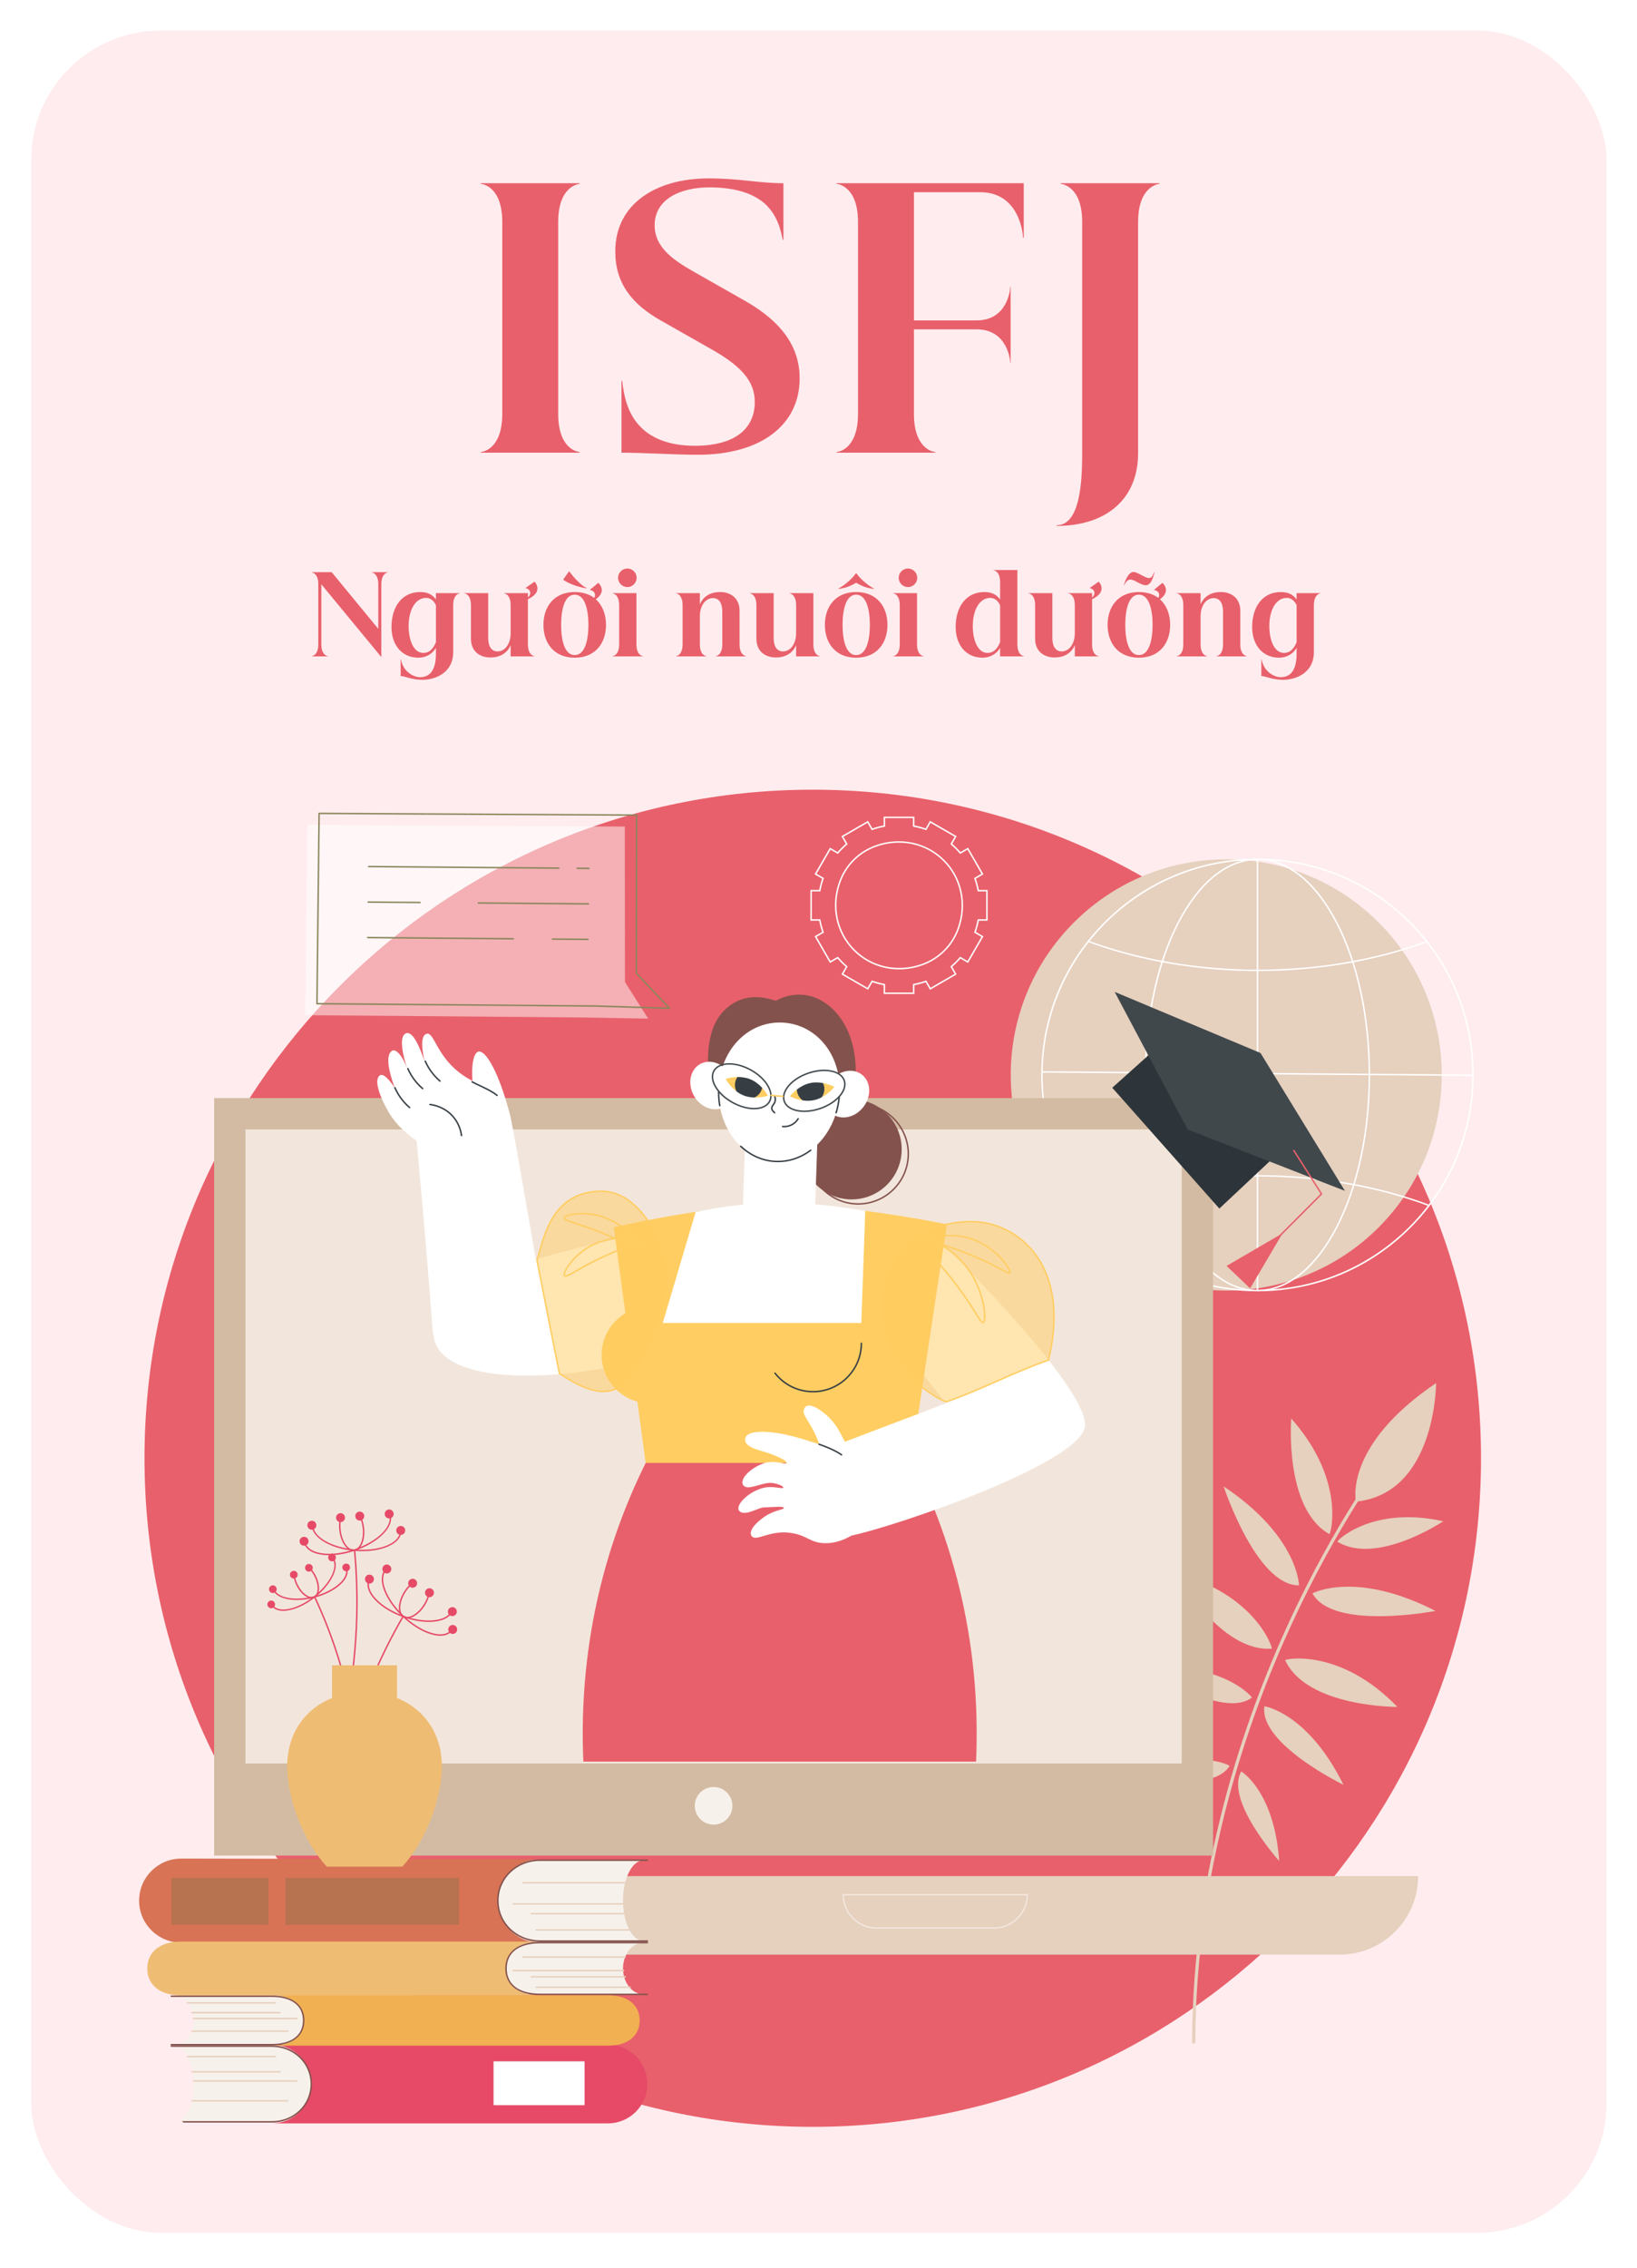 <svg width="239" height="331" viewBox="0 0 239 331" fill="none" xmlns="http://www.w3.org/2000/svg">
<g filter="url(#filter0_d_569_7918)">
<rect x="4.555" y="2.314" width="230" height="321.37" rx="18.904" fill="#FFECEE"/>
<path d="M70.205 63.918V63.817C70.508 63.817 73.331 63.363 73.331 58.272V30.243C73.331 25.152 70.508 24.698 70.205 24.698V24.597H84.623V24.698C84.32 24.698 81.497 25.152 81.497 30.243V58.272C81.497 63.363 84.32 63.817 84.623 63.817V63.918H70.205ZM89.829 34.528C89.829 27.622 95.777 23.892 103.44 23.892C108.027 23.892 110.8 24.597 114.379 24.597V32.865H114.278C113.976 31.252 113.421 29.185 111.657 27.572C110.094 26.211 107.624 25.202 103.541 25.202C99.407 25.202 95.576 26.866 95.576 30.747C95.576 34.226 98.802 36.091 101.625 37.704L108.733 41.737C114.429 44.963 116.748 48.744 116.748 53.08C116.748 59.835 111.153 64.22 101.877 64.22C98.651 64.22 93.963 63.918 90.736 63.918V53.432H90.837C91.089 55.651 91.593 58.07 93.358 59.986C94.92 61.7 97.542 62.91 101.423 62.91C108.078 62.91 110.195 59.784 110.195 56.558C110.195 53.937 108.884 51.668 103.994 48.895L96.534 44.661C92.249 42.241 89.829 39.217 89.829 34.528ZM149.465 24.597V32.562H149.364C149.364 31.957 148.81 25.908 143.113 25.908H133.434V44.611H142.609C147.045 44.611 147.499 40.174 147.499 39.721H147.549V50.811H147.499C147.499 50.357 147.045 45.921 142.609 45.921H133.434V58.272C133.434 63.363 136.257 63.817 136.56 63.817V63.918H122.142V63.817C122.445 63.817 125.268 63.363 125.268 58.272V30.243C125.268 25.152 122.445 24.698 122.142 24.698V24.597H149.465ZM154.265 74.504C157.593 74.504 157.996 68.606 157.996 64.069V30.243C157.996 25.152 155.173 24.698 154.87 24.698V24.597H169.288V24.698C168.985 24.698 166.162 25.152 166.162 30.243V63.968C166.162 70.774 161.424 74.605 154.265 74.605V74.504Z" fill="#E8606B"/>
<path d="M45.496 93.644V93.613C45.59 93.613 46.472 93.471 46.472 91.88V83.121C46.472 81.53 45.59 81.388 45.496 81.388V81.357H48.426L55.231 89.627V83.121C55.231 81.53 54.349 81.388 54.255 81.388V81.357H56.649V81.388C56.555 81.388 55.672 81.53 55.672 83.121V93.739L46.914 83.121V91.88C46.914 93.471 47.796 93.613 47.89 93.613V93.644H45.496ZM61.299 96.685C62.134 96.685 62.669 96.354 63.016 95.882C63.551 95.141 63.646 94.054 63.646 93.266V92.384C63.158 93.282 62.165 93.834 61.094 93.834C58.668 93.834 57.156 91.975 57.156 89.36C57.156 86.43 58.668 84.255 61.346 84.255C62.606 84.255 63.236 84.775 63.646 85.343V84.413H67.143V84.445C67.049 84.445 66.166 84.586 66.166 86.177V93.014C66.166 94.353 65.662 95.283 64.954 95.913C63.992 96.779 62.638 97.063 61.677 97.063C60.101 97.063 59.078 96.512 58.495 96.512V94.086H58.542C58.684 94.905 59.062 95.488 59.503 95.897C60.133 96.48 60.889 96.685 61.299 96.685ZM59.66 89.202C59.66 91.376 60.432 93.14 61.803 93.14C62.606 93.14 63.189 92.668 63.646 91.581V86.177C63.236 85.311 62.654 85.106 62.197 85.106C60.747 85.106 59.66 86.713 59.66 89.202ZM71.592 93.802C70.805 93.802 70.096 93.566 69.576 93.109C69.072 92.652 68.757 91.975 68.757 91.077V86.177C68.757 84.586 67.875 84.445 67.78 84.445V84.413H71.277V90.872C71.277 91.266 71.309 91.786 71.514 92.211C71.719 92.621 72.081 92.92 72.632 92.92C73.751 92.92 74.554 91.801 74.554 90.257V86.177C74.554 84.586 73.672 84.445 73.577 84.445V84.413H77.075V85.043C77.327 84.838 77.406 84.618 77.421 84.413C77.421 84.24 77.358 83.83 76.728 83.673V83.657L78.036 82.743C78.225 82.885 78.493 83.373 78.461 83.799C78.414 84.555 77.61 85.059 77.075 85.295V91.88C77.075 93.471 77.957 93.613 78.051 93.613V93.644H74.554V92.006C74.176 92.888 73.325 93.802 71.592 93.802ZM83.908 93.834C80.852 93.834 79.34 91.66 79.34 89.044C79.34 86.43 80.852 84.255 83.908 84.255C85.074 84.255 86.019 84.571 86.744 85.106C86.854 84.949 86.885 84.775 86.87 84.634C86.854 84.46 86.759 84.066 86.114 83.956V83.94L87.342 82.916C87.547 83.043 87.846 83.515 87.862 83.94C87.878 84.523 87.421 84.996 86.98 85.311C87.972 86.193 88.477 87.548 88.477 89.044C88.477 91.66 86.964 93.834 83.908 93.834ZM81.923 89.044C81.923 91.376 82.459 93.456 83.908 93.456C85.357 93.456 85.909 91.376 85.909 89.044C85.909 86.713 85.357 84.634 83.908 84.634C82.459 84.634 81.923 86.713 81.923 89.044ZM82.238 82.46V82.412L83.073 81.247H83.12C83.766 82.144 84.916 83.373 85.672 83.673L85.625 83.72C84.696 83.594 83.042 83.074 82.238 82.46ZM90.396 86.177C90.396 84.586 89.514 84.445 89.419 84.445V84.413H92.916V91.88C92.916 93.471 93.799 93.613 93.893 93.613V93.644H89.419V93.613C89.514 93.613 90.396 93.471 90.396 91.88V86.177ZM90.238 82.176C90.238 81.436 90.853 80.821 91.593 80.821C92.334 80.821 92.948 81.436 92.948 82.176C92.948 82.916 92.334 83.531 91.593 83.531C90.853 83.531 90.238 82.916 90.238 82.176ZM99.657 86.177C99.657 84.586 98.775 84.445 98.68 84.445V84.413H102.178V86.051C102.556 85.169 103.407 84.255 105.139 84.255C105.927 84.255 106.636 84.492 107.156 84.949C107.66 85.406 107.975 86.083 107.975 86.981V91.88C107.975 93.471 108.857 93.613 108.952 93.613V93.644H104.478V93.613C104.572 93.613 105.454 93.471 105.454 91.88V87.186C105.454 86.792 105.423 86.272 105.218 85.847C105.013 85.437 104.651 85.138 104.1 85.138C102.981 85.138 102.178 86.256 102.178 87.8V91.88C102.178 93.471 103.06 93.613 103.154 93.613V93.644H98.68V93.613C98.775 93.613 99.657 93.471 99.657 91.88V86.177ZM113.268 93.802C112.481 93.802 111.772 93.566 111.252 93.109C110.748 92.652 110.433 91.975 110.433 91.077V86.177C110.433 84.586 109.55 84.445 109.456 84.445V84.413H112.953V90.872C112.953 91.266 112.985 91.786 113.19 92.211C113.394 92.621 113.757 92.92 114.308 92.92C115.426 92.92 116.23 91.801 116.23 90.257V86.177C116.23 84.586 115.348 84.445 115.253 84.445V84.413H118.75V91.88C118.75 93.471 119.633 93.613 119.727 93.613V93.644H116.23V92.006C115.852 92.888 115.001 93.802 113.268 93.802ZM124.999 93.834C121.943 93.834 120.431 91.66 120.431 89.044C120.431 86.43 121.943 84.255 124.999 84.255C128.055 84.255 129.568 86.43 129.568 89.044C129.568 91.66 128.055 93.834 124.999 93.834ZM122.353 83.767L122.384 83.783C123.298 83.767 124.432 83.263 124.984 82.901H125.015C125.566 83.263 126.701 83.767 127.614 83.783L127.646 83.767C126.811 83.389 125.456 82.207 125.015 81.483H124.984C124.542 82.207 123.188 83.389 122.353 83.767ZM123.014 89.044C123.014 91.376 123.55 93.456 124.999 93.456C126.449 93.456 127 91.376 127 89.044C127 86.713 126.449 84.634 124.999 84.634C123.55 84.634 123.014 86.713 123.014 89.044ZM131.364 86.177C131.364 84.586 130.482 84.445 130.387 84.445V84.413H133.885V91.88C133.885 93.471 134.767 93.613 134.861 93.613V93.644H130.387V93.613C130.482 93.613 131.364 93.471 131.364 91.88V86.177ZM131.207 82.176C131.207 81.436 131.821 80.821 132.561 80.821C133.302 80.821 133.916 81.436 133.916 82.176C133.916 82.916 133.302 83.531 132.561 83.531C131.821 83.531 131.207 82.916 131.207 82.176ZM146.013 82.806C146.013 81.215 145.131 81.073 145.036 81.073V81.042H148.534V91.88C148.534 93.471 149.416 93.613 149.51 93.613V93.644H146.013V92.384C145.525 93.282 144.532 93.834 143.461 93.834C141.035 93.834 139.523 91.975 139.523 89.36C139.523 86.43 141.035 84.255 143.713 84.255C144.973 84.255 145.603 84.775 146.013 85.343V82.806ZM142.027 89.202C142.027 91.376 142.799 93.14 144.17 93.14C144.973 93.14 145.556 92.668 146.013 91.581V86.177C145.603 85.311 145.021 85.106 144.564 85.106C143.114 85.106 142.027 86.713 142.027 89.202ZM153.96 93.802C153.172 93.802 152.463 93.566 151.943 93.109C151.439 92.652 151.124 91.975 151.124 91.077V86.177C151.124 84.586 150.242 84.445 150.147 84.445V84.413H153.644V90.872C153.644 91.266 153.676 91.786 153.881 92.211C154.086 92.621 154.448 92.92 154.999 92.92C156.118 92.92 156.921 91.801 156.921 90.257V86.177C156.921 84.586 156.039 84.445 155.944 84.445V84.413H159.442V85.043C159.694 84.838 159.773 84.618 159.788 84.413C159.788 84.24 159.725 83.83 159.095 83.673V83.657L160.403 82.743C160.592 82.885 160.86 83.373 160.828 83.799C160.781 84.555 159.977 85.059 159.442 85.295V91.88C159.442 93.471 160.324 93.613 160.418 93.613V93.644H156.921V92.006C156.543 92.888 155.692 93.802 153.96 93.802ZM166.275 93.834C163.219 93.834 161.707 91.66 161.707 89.044C161.707 86.43 163.219 84.255 166.275 84.255C167.441 84.255 168.386 84.571 169.111 85.106C169.221 84.949 169.253 84.775 169.237 84.634C169.221 84.46 169.126 84.066 168.481 83.956V83.94L169.709 82.916C169.914 83.043 170.213 83.515 170.229 83.94C170.245 84.523 169.788 84.996 169.347 85.311C170.34 86.193 170.844 87.548 170.844 89.044C170.844 91.66 169.331 93.834 166.275 93.834ZM164.07 83.279C164.463 81.971 164.968 81.325 165.487 81.325C166.086 81.325 167.173 82.207 167.709 82.207C168.008 82.207 168.229 82.129 168.481 81.373H168.544C168.244 82.727 167.803 83.263 167.283 83.263C166.527 83.263 165.676 82.428 165.015 82.428C164.716 82.428 164.416 82.664 164.117 83.279H164.07ZM164.29 89.044C164.29 91.376 164.826 93.456 166.275 93.456C167.724 93.456 168.276 91.376 168.276 89.044C168.276 86.713 167.724 84.634 166.275 84.634C164.826 84.634 164.29 86.713 164.29 89.044ZM172.763 86.177C172.763 84.586 171.881 84.445 171.786 84.445V84.413H175.284V86.051C175.662 85.169 176.512 84.255 178.245 84.255C179.033 84.255 179.742 84.492 180.262 84.949C180.766 85.406 181.081 86.083 181.081 86.981V91.88C181.081 93.471 181.963 93.613 182.057 93.613V93.644H177.584V93.613C177.678 93.613 178.56 93.471 178.56 91.88V87.186C178.56 86.792 178.529 86.272 178.324 85.847C178.119 85.437 177.757 85.138 177.205 85.138C176.087 85.138 175.284 86.256 175.284 87.8V91.88C175.284 93.471 176.166 93.613 176.26 93.613V93.644H171.786V93.613C171.881 93.613 172.763 93.471 172.763 91.88V86.177ZM186.957 96.685C187.792 96.685 188.327 96.354 188.674 95.882C189.21 95.141 189.304 94.054 189.304 93.266V92.384C188.816 93.282 187.823 93.834 186.752 93.834C184.326 93.834 182.814 91.975 182.814 89.36C182.814 86.43 184.326 84.255 187.004 84.255C188.264 84.255 188.895 84.775 189.304 85.343V84.413H192.801V84.445C192.707 84.445 191.825 84.586 191.825 86.177V93.014C191.825 94.353 191.321 95.283 190.612 95.913C189.651 96.779 188.296 97.063 187.335 97.063C185.76 97.063 184.736 96.512 184.153 96.512V94.086H184.2C184.342 94.905 184.72 95.488 185.161 95.897C185.791 96.48 186.547 96.685 186.957 96.685ZM185.319 89.202C185.319 91.376 186.09 93.14 187.461 93.14C188.264 93.14 188.847 92.668 189.304 91.581V86.177C188.895 85.311 188.312 85.106 187.855 85.106C186.406 85.106 185.319 86.713 185.319 89.202Z" fill="#E8606B"/>
<g clip-path="url(#clip0_569_7918)">
<g clip-path="url(#clip1_569_7918)">
<path d="M118.661 308.226C172.544 308.226 216.225 264.545 216.225 210.662C216.225 156.779 172.544 113.098 118.661 113.098C64.778 113.098 21.097 156.779 21.097 210.662C21.097 264.545 64.778 308.226 118.661 308.226Z" fill="#E8606B"/>
<path d="M174.304 296.101C174.422 296.089 174.514 295.989 174.514 295.868C174.574 270.624 182.145 248.872 188.485 235.07C195.358 220.11 202.306 211.005 202.375 210.915C202.454 210.812 202.435 210.665 202.332 210.586C202.229 210.507 202.082 210.526 202.003 210.629C201.933 210.719 194.958 219.857 188.064 234.861C181.701 248.709 174.104 270.533 174.044 295.867C174.044 295.997 174.149 296.103 174.278 296.103C174.287 296.103 174.296 296.102 174.304 296.101Z" fill="#E6D0BE"/>
<path d="M197.966 216.991C197.966 216.991 196.101 208.849 209.67 199.688C209.67 199.688 209.676 215.801 197.966 216.991Z" fill="#E6D0BE"/>
<path d="M194.085 221.73C194.263 221.83 196.538 213.872 188.52 204.865C188.52 204.865 187.454 218.002 194.085 221.73Z" fill="#E6D0BE"/>
<path d="M189.65 229.205C189.65 229.205 189.576 222.057 178.649 214.766C178.649 214.766 183.434 229.291 189.65 229.205Z" fill="#E6D0BE"/>
<path d="M185.67 238.446C185.873 238.431 183.377 230.539 171.72 227.455C171.72 227.455 178.083 238.997 185.67 238.446Z" fill="#E6D0BE"/>
<path d="M182.792 245.572C182.792 245.572 178.9 240.492 167.147 241.081C167.147 241.081 178.379 248.94 182.792 245.572Z" fill="#E6D0BE"/>
<path d="M179.524 255.533C179.524 255.533 174.705 252.716 165.411 257.071C165.411 257.071 177.073 259.708 179.524 255.533Z" fill="#E6D0BE"/>
<path d="M195.252 222.837C195.098 222.743 200.276 217.541 210.715 219.854C210.715 219.854 201.006 226.359 195.252 222.837Z" fill="#E6D0BE"/>
<path d="M191.617 230.375C191.617 230.375 197.894 226.955 209.588 232.94C209.588 232.94 194.574 235.844 191.617 230.375Z" fill="#E6D0BE"/>
<path d="M187.626 240.129C187.539 239.944 195.647 238.275 204.023 246.95C204.023 246.95 190.843 247.022 187.626 240.129Z" fill="#E6D0BE"/>
<path d="M184.598 246.848C184.598 246.848 190.931 247.769 196.147 258.316C196.147 258.316 183.809 252.342 184.598 246.848Z" fill="#E6D0BE"/>
<path d="M181.224 256.365C181.224 256.365 186.033 259.2 186.762 269.437C186.762 269.437 178.773 260.541 181.224 256.365Z" fill="#E6D0BE"/>
<path d="M201.279 176.973C213.567 164.686 213.567 144.764 201.279 132.476C188.992 120.189 169.07 120.189 156.783 132.476C144.495 144.764 144.495 164.686 156.783 176.973C169.07 189.26 188.992 189.26 201.279 176.973Z" fill="#E6D0BE"/>
<path d="M183.596 186.294C183.533 186.294 183.472 186.294 183.409 186.294C174.976 186.245 167.067 182.916 161.138 176.919C155.21 170.921 151.972 162.974 152.02 154.542C152.069 146.109 155.398 138.2 161.395 132.271C167.348 126.387 175.223 123.152 183.585 123.152C183.648 123.152 183.709 123.153 183.772 123.153C192.205 123.201 200.114 126.531 206.043 132.528C211.971 138.525 215.209 146.472 215.161 154.905C215.112 163.338 211.783 171.247 205.786 177.175C199.833 183.06 191.958 186.294 183.596 186.294ZM183.588 123.366C166.379 123.366 152.333 137.313 152.233 154.543C152.185 162.919 155.401 170.812 161.29 176.769C167.179 182.725 175.034 186.032 183.41 186.081C183.47 186.081 183.533 186.081 183.594 186.081C200.802 186.083 214.849 172.134 214.948 154.904C214.996 146.528 211.78 138.635 205.891 132.678C200.003 126.721 192.147 123.414 183.771 123.366C183.711 123.366 183.648 123.366 183.588 123.366Z" fill="white"/>
<path d="M183.645 139.569C174.909 139.569 166.322 138.098 158.812 135.315L158.887 135.115C166.372 137.889 174.934 139.356 183.645 139.356C192.289 139.356 200.793 137.91 208.238 135.176L208.311 135.376C200.844 138.119 192.314 139.569 183.645 139.569Z" fill="white"/>
<path d="M158.6 173.899L158.524 173.699C166.106 170.846 174.792 169.338 183.645 169.338C192.451 169.338 201.096 170.831 208.648 173.655L208.574 173.855C201.045 171.039 192.425 169.551 183.645 169.551C174.818 169.551 166.157 171.055 158.6 173.899Z" fill="white"/>
<path d="M183.59 186.296C179.185 186.296 175.049 183.003 171.944 177.023C168.851 171.065 167.147 163.146 167.147 154.725C167.147 146.304 168.851 138.385 171.944 132.427C175.049 126.448 179.185 123.154 183.59 123.154C187.995 123.154 192.131 126.448 195.236 132.427C198.329 138.385 200.032 146.304 200.032 154.725C200.032 163.146 198.329 171.065 195.236 177.023C192.131 183.003 187.995 186.296 183.59 186.296ZM183.59 123.367C174.641 123.367 167.361 137.434 167.361 154.725C167.361 172.016 174.641 186.083 183.59 186.083C192.539 186.083 199.819 172.016 199.819 154.725C199.819 137.435 192.539 123.367 183.59 123.367Z" fill="white"/>
<path d="M183.697 123.326H183.483V186.146H183.697V123.326Z" fill="white"/>
<path d="M152.11 154.175L152.108 154.389L215.065 154.88L215.066 154.666L152.11 154.175Z" fill="white"/>
<path d="M133.5 142.909H129.009V141.627C128.455 141.521 127.905 141.374 127.37 141.189L126.73 142.298L122.84 140.053L123.482 138.941C123.056 138.571 122.653 138.168 122.284 137.742L121.172 138.384L118.926 134.495L120.036 133.855C119.851 133.32 119.704 132.77 119.597 132.216H118.315V127.725H119.597C119.704 127.171 119.851 126.62 120.036 126.086L118.926 125.445L121.172 121.556L122.284 122.198C122.653 121.772 123.056 121.37 123.482 121L122.84 119.888L126.73 117.642L127.37 118.752C127.905 118.567 128.455 118.42 129.009 118.314V117.031H133.5V118.313C134.054 118.42 134.604 118.567 135.139 118.752L135.779 117.642L139.669 119.887L139.027 121C139.453 121.369 139.855 121.772 140.225 122.198L141.337 121.556L143.583 125.445L142.473 126.086C142.658 126.621 142.806 127.171 142.912 127.725H144.194V132.216H142.912C142.806 132.769 142.658 133.32 142.473 133.855L143.583 134.495L141.337 138.384L140.225 137.742C139.855 138.169 139.453 138.571 139.027 138.941L139.669 140.053L135.779 142.298L135.139 141.189C134.604 141.374 134.054 141.521 133.5 141.627V142.909ZM129.222 142.696H133.287V141.45L133.374 141.434C133.976 141.323 134.574 141.164 135.151 140.959L135.235 140.929L135.857 142.007L139.377 139.975L138.753 138.894L138.821 138.837C139.286 138.439 139.723 138.002 140.121 137.537L140.178 137.469L141.259 138.093L143.291 134.574L142.213 133.951L142.243 133.867C142.448 133.289 142.608 132.691 142.718 132.09L142.734 132.003H143.98V127.938H142.734L142.718 127.851C142.608 127.25 142.448 126.652 142.243 126.073L142.213 125.99L143.291 125.367L141.259 121.848L140.178 122.472L140.121 122.404C139.723 121.939 139.286 121.501 138.821 121.104L138.753 121.046L139.377 119.966L135.857 117.934L135.235 119.012L135.151 118.982C134.573 118.777 133.976 118.617 133.374 118.507L133.287 118.491V117.245H129.222V118.491L129.135 118.507C128.534 118.617 127.936 118.777 127.358 118.982L127.274 119.012L126.652 117.933L123.132 119.965L123.756 121.046L123.688 121.104C123.223 121.501 122.785 121.939 122.388 122.404L122.331 122.471L121.25 121.848L119.218 125.367L120.296 125.99L120.266 126.073C120.061 126.651 119.902 127.249 119.791 127.851L119.775 127.938H118.529V132.002H119.775L119.791 132.09C119.902 132.691 120.061 133.289 120.266 133.867L120.296 133.951L119.218 134.573L121.25 138.093L122.331 137.469L122.388 137.536C122.786 138.001 123.223 138.439 123.688 138.836L123.756 138.894L123.132 139.975L126.652 142.007L127.274 140.929L127.358 140.958C127.936 141.163 128.534 141.323 129.135 141.434L129.222 141.45V142.696ZM131.275 139.321C128.797 139.321 126.421 138.376 124.635 136.59C122.034 133.989 121.217 130.139 122.503 126.543C123.394 124.05 125.335 122.109 127.827 121.218C131.424 119.932 135.273 120.75 137.874 123.351C140.475 125.952 141.292 129.801 140.006 133.398C139.115 135.89 137.174 137.831 134.682 138.722C133.556 139.125 132.405 139.321 131.275 139.321ZM131.233 120.833C130.128 120.833 129.002 121.025 127.899 121.419C125.467 122.289 123.573 124.182 122.703 126.615C121.446 130.132 122.243 133.897 124.786 136.439C127.328 138.981 131.092 139.779 134.61 138.521C137.042 137.652 138.936 135.758 139.806 133.326C141.063 129.808 140.265 126.044 137.724 123.502C135.978 121.756 133.656 120.833 131.233 120.833Z" fill="white"/>
<path d="M31.264 268.643H177.104V158.102H31.264V268.643Z" fill="#D3BBA3"/>
<path d="M172.528 255.202L172.528 162.678L35.84 162.678L35.84 255.202L172.528 255.202Z" fill="#F2E6DC"/>
<path d="M101.438 261.378C101.438 262.894 102.668 264.123 104.184 264.123C105.7 264.123 106.929 262.894 106.929 261.378C106.929 259.862 105.7 258.633 104.184 258.633C102.668 258.633 101.438 259.862 101.438 261.378Z" fill="#F7F1EB"/>
<path d="M31.265 271.639C31.265 277.966 36.394 283.095 42.721 283.095H195.587C201.914 283.095 207.043 277.966 207.043 271.639H31.265Z" fill="#E6D0BE"/>
<path d="M69.652 282.016C64.586 282.016 60.464 277.894 60.464 272.827C60.464 272.768 60.511 272.721 60.571 272.721C60.63 272.721 60.677 272.768 60.677 272.827C60.677 277.776 64.703 281.802 69.652 281.802C69.711 281.802 69.759 281.85 69.759 281.909C69.759 281.968 69.711 282.016 69.652 282.016Z" fill="#F2E6DC"/>
<path d="M145.115 279.321H127.977C125.234 279.321 123.003 277.09 123.003 274.347C123.003 274.288 123.051 274.24 123.11 274.24H149.983C150.042 274.24 150.089 274.288 150.089 274.347C150.089 277.09 147.858 279.321 145.115 279.321ZM123.217 274.453C123.274 277.03 125.388 279.108 127.978 279.108H145.115C147.705 279.108 149.818 277.03 149.875 274.453H123.217Z" fill="#F2E6DC"/>
<path opacity="0.5" d="M44.56 146.002L44.874 118.23L91.221 118.476L91.245 141.17L94.634 146.506L85.181 146.339L44.56 146.002Z" fill="white"/>
<path d="M97.735 145.099C97.734 145.099 97.733 145.099 97.732 145.099L86.894 144.773L46.275 144.436C46.246 144.436 46.219 144.424 46.199 144.404C46.179 144.384 46.169 144.357 46.169 144.328L46.483 116.557C46.484 116.498 46.531 116.451 46.59 116.451C46.59 116.451 46.59 116.451 46.59 116.451L92.938 116.697C92.997 116.697 93.044 116.745 93.044 116.803L93.011 139.83L97.813 144.919C97.843 144.95 97.85 144.996 97.833 145.036C97.816 145.074 97.777 145.099 97.735 145.099ZM46.383 144.224L86.898 144.559L97.481 144.878L92.827 139.945C92.808 139.926 92.798 139.899 92.798 139.872L92.831 116.909L46.695 116.665L46.383 144.224Z" fill="#8B865C"/>
<path d="M81.579 124.65C81.579 124.65 81.579 124.65 81.579 124.65L53.824 124.42C53.765 124.42 53.717 124.372 53.718 124.313C53.718 124.254 53.766 124.207 53.824 124.207C53.825 124.207 53.825 124.207 53.825 124.207L81.58 124.437C81.639 124.438 81.686 124.486 81.686 124.545C81.685 124.603 81.638 124.65 81.579 124.65Z" fill="#8B865C"/>
<path d="M85.989 124.687C85.989 124.687 85.989 124.687 85.988 124.687L84.259 124.672C84.2 124.672 84.153 124.624 84.153 124.565C84.154 124.506 84.201 124.459 84.26 124.459C84.26 124.459 84.261 124.459 84.261 124.459L85.99 124.473C86.049 124.474 86.096 124.522 86.096 124.581C86.095 124.639 86.048 124.687 85.989 124.687Z" fill="#8B865C"/>
<path d="M61.334 129.665C61.334 129.665 61.334 129.665 61.334 129.665L53.749 129.602C53.69 129.601 53.643 129.553 53.644 129.494C53.644 129.436 53.692 129.389 53.75 129.389C53.751 129.389 53.751 129.389 53.751 129.389L61.335 129.451C61.394 129.452 61.442 129.5 61.441 129.559C61.441 129.617 61.393 129.665 61.334 129.665Z" fill="#8B865C"/>
<path d="M85.915 129.868C85.914 129.868 85.914 129.868 85.914 129.868L69.831 129.735C69.772 129.734 69.725 129.686 69.726 129.627C69.726 129.569 69.774 129.521 69.832 129.521C69.832 129.521 69.833 129.521 69.833 129.521L85.916 129.655C85.975 129.655 86.022 129.703 86.021 129.762C86.021 129.821 85.973 129.868 85.915 129.868Z" fill="#8B865C"/>
<path d="M74.939 134.96C74.939 134.96 74.939 134.96 74.938 134.96L53.675 134.784C53.616 134.783 53.569 134.735 53.569 134.676C53.57 134.618 53.617 134.57 53.676 134.57C53.676 134.57 53.677 134.57 53.677 134.57L74.94 134.746C74.999 134.747 75.046 134.795 75.046 134.854C75.045 134.912 74.998 134.96 74.939 134.96Z" fill="#8B865C"/>
<path d="M85.841 135.049C85.841 135.049 85.841 135.049 85.84 135.049L80.663 135.006C80.604 135.006 80.557 134.958 80.558 134.899C80.558 134.84 80.606 134.793 80.664 134.793C80.665 134.793 80.665 134.793 80.665 134.793L85.842 134.836C85.901 134.836 85.948 134.884 85.948 134.943C85.947 135.002 85.9 135.049 85.841 135.049Z" fill="#8B865C"/>
<path d="M96.636 206.895H131.038C139.048 220.958 143.276 237.318 142.506 254.928H85.168C84.398 237.312 88.628 220.954 96.636 206.895Z" fill="#E8606B"/>
<path d="M90.87 178.478C71.501 182.655 62.853 186.754 63.312 192.694C63.786 198.82 76.597 200.372 93.746 196.434C96.196 195.872 93.905 177.824 90.87 178.478Z" fill="white"/>
<path d="M138.253 176.513C138.253 176.513 132.865 175.405 126.328 174.557C122.5 174.06 114.514 184.134 114.514 184.134C114.514 184.134 105.803 174.069 101.559 174.706C95.03 175.684 89.61 176.96 89.61 176.96L94.264 211.344H132.99L138.253 176.513Z" fill="#FFCD61"/>
<path d="M94.894 202.644C98.792 202.644 101.952 199.485 101.952 195.587C101.952 191.689 98.792 188.529 94.894 188.529C90.997 188.529 87.837 191.689 87.837 195.587C87.837 199.485 90.997 202.644 94.894 202.644Z" fill="#FFCD61"/>
<path d="M118.702 201.05C116.488 201.05 114.434 200.051 113.065 198.308C113.028 198.262 113.036 198.195 113.083 198.158C113.129 198.122 113.196 198.13 113.232 198.177C114.561 199.867 116.554 200.837 118.702 200.837C122.534 200.837 125.653 197.719 125.653 193.886C125.653 193.827 125.7 193.779 125.759 193.779C125.818 193.779 125.866 193.827 125.866 193.886C125.866 197.836 122.652 201.05 118.702 201.05Z" fill="#363E44"/>
<path d="M79.016 186.293C79.016 186.293 75.298 164.476 74.571 161.013C74.495 160.651 74.364 160.01 73.974 159.255C72.528 156.457 69.849 156.57 66.987 154.321C63.739 151.769 63.355 148.494 62.322 148.708C61.604 148.858 61.401 150.134 61.969 152.676C61.969 152.676 61.968 152.676 61.968 152.676C61.315 150.794 60.318 148.281 59.279 148.645C58.102 149.129 58.927 152.22 59.517 154.065C58.802 151.832 57.754 150.858 57.225 151.205C56.393 151.752 56.544 153.613 57.603 156.528L57.603 156.528C56.309 154.72 55.726 154.474 55.334 154.895C54.617 155.663 55.533 158.044 56.665 160.024C57.94 162.253 59.702 163.54 60.832 164.325C60.833 164.325 60.833 164.325 60.833 164.326C61.869 175.639 62.487 182.917 63.17 192.069C63.522 196.777 77.814 195.628 79.016 186.293Z" fill="white"/>
<path d="M69.13 156.995C68.598 152.943 69.264 151.369 69.909 151.305C70.993 151.198 72.864 154.471 74.388 160.294C72.841 159.506 70.677 157.783 69.13 156.995Z" fill="white"/>
<path d="M67.38 163.68C67.327 163.68 67.281 163.641 67.274 163.587C67.182 162.882 66.9 161.84 66.076 160.885C64.909 159.534 63.371 159.216 62.765 159.142C62.706 159.135 62.665 159.082 62.672 159.023C62.679 158.965 62.732 158.923 62.79 158.93C63.422 159.007 65.021 159.338 66.237 160.746C67.096 161.741 67.39 162.825 67.485 163.559C67.493 163.618 67.452 163.671 67.394 163.679C67.389 163.679 67.384 163.68 67.38 163.68Z" fill="#363E44"/>
<path d="M72.575 157.819C72.551 157.819 72.528 157.811 72.508 157.795C71.824 157.241 71.011 156.857 70.15 156.451C69.741 156.257 69.317 156.058 68.881 155.828C68.829 155.801 68.809 155.736 68.837 155.684C68.864 155.632 68.928 155.612 68.981 155.639C69.413 155.867 69.834 156.066 70.242 156.258C71.114 156.67 71.938 157.059 72.642 157.629C72.688 157.666 72.695 157.733 72.658 157.779C72.637 157.805 72.606 157.819 72.575 157.819Z" fill="#363E44"/>
<path d="M64.242 155.725C64.217 155.725 64.192 155.717 64.172 155.7C63.789 155.373 63.434 155.009 63.119 154.618C62.66 154.051 62.279 153.423 61.985 152.751C61.961 152.697 61.986 152.634 62.039 152.611C62.094 152.587 62.157 152.612 62.18 152.665C62.466 153.32 62.838 153.931 63.284 154.484C63.592 154.864 63.937 155.219 64.311 155.537C64.356 155.576 64.361 155.643 64.323 155.688C64.302 155.712 64.272 155.725 64.242 155.725Z" fill="#363E44"/>
<path d="M61.709 156.823C61.684 156.823 61.659 156.814 61.639 156.797C61.256 156.47 60.901 156.106 60.586 155.715C60.127 155.148 59.746 154.52 59.451 153.849C59.428 153.795 59.452 153.732 59.506 153.708C59.561 153.685 59.623 153.709 59.647 153.763C59.933 154.418 60.305 155.029 60.751 155.581C61.059 155.962 61.404 156.316 61.778 156.635C61.822 156.673 61.828 156.741 61.789 156.785C61.769 156.81 61.739 156.823 61.709 156.823Z" fill="#363E44"/>
<path d="M59.806 159.59C59.782 159.59 59.757 159.582 59.737 159.565C59.353 159.237 58.998 158.873 58.683 158.483C58.225 157.916 57.843 157.288 57.549 156.616C57.525 156.562 57.55 156.499 57.604 156.476C57.658 156.452 57.721 156.477 57.744 156.531C58.031 157.185 58.403 157.797 58.849 158.349C59.156 158.729 59.501 159.084 59.875 159.403C59.92 159.441 59.925 159.508 59.887 159.553C59.866 159.577 59.836 159.59 59.806 159.59Z" fill="#363E44"/>
<path opacity="0.5" d="M97.29 182.183C98.169 185.456 96.248 191.396 94.895 194.132C91.94 200.105 89.575 203.629 81.675 198.287C80.293 191.414 79.728 188.527 78.39 181.758C79.345 178.912 80.293 171.689 87.837 171.689C92.014 171.689 95.617 175.95 97.29 182.183Z" fill="#FFCD61"/>
<path d="M88.107 201.022C86.355 201.022 84.253 200.16 81.615 198.376L81.579 198.352L81.57 198.309C80.425 192.614 79.856 189.733 78.913 184.958L78.279 181.752L78.288 181.725C78.407 181.37 78.524 180.955 78.659 180.474C79.594 177.149 81.159 171.584 87.837 171.584C89.89 171.584 91.877 172.602 93.582 174.529C95.238 176.401 96.556 179.038 97.393 182.157C98.244 185.325 96.462 191.204 94.99 194.18C93.373 197.449 91.832 200.208 89.341 200.866C88.949 200.97 88.539 201.022 88.107 201.022ZM81.771 198.224C84.985 200.391 87.374 201.166 89.286 200.66C91.691 200.025 93.206 197.306 94.799 194.085C96.257 191.139 98.023 185.327 97.187 182.212C96.358 179.125 95.056 176.517 93.422 174.671C91.759 172.791 89.827 171.797 87.837 171.797C81.321 171.797 79.783 177.265 78.865 180.532C78.738 180.984 78.617 181.411 78.499 181.766L79.122 184.917C80.063 189.679 80.631 192.558 81.771 198.224Z" fill="#FFCD61"/>
<path d="M93.536 180.55C93.339 180.55 93.006 180.369 92.397 180.038C91.59 179.599 90.371 178.935 88.489 178.136C86.611 177.338 85.153 176.864 84.089 176.517C82.792 176.095 82.256 175.92 82.294 175.588C82.305 175.493 82.369 175.404 82.484 175.323C83.071 174.913 85.24 174.632 87.3 175.127C90.907 175.994 93.347 178.985 93.711 180.03C93.782 180.234 93.782 180.377 93.712 180.467C93.668 180.523 93.612 180.55 93.536 180.55ZM82.506 175.613C82.487 175.771 83.26 176.023 84.155 176.314C85.223 176.662 86.686 177.138 88.573 177.94C90.464 178.743 91.689 179.41 92.499 179.85C93.014 180.131 93.461 180.373 93.547 180.334C93.553 180.324 93.565 180.253 93.505 180.088C93.142 179.075 90.748 176.175 87.25 175.335C85.247 174.853 83.162 175.11 82.606 175.498C82.518 175.56 82.507 175.601 82.506 175.613Z" fill="#FFCD61"/>
<path d="M82.555 184.181C82.462 184.181 82.392 184.151 82.338 184.09C82.275 184.017 82.253 183.91 82.271 183.771C82.362 183.06 83.615 181.268 85.368 180.078C88.438 177.995 92.293 178.204 93.309 178.639C93.509 178.724 93.615 178.82 93.634 178.933C93.676 179.184 93.337 179.301 92.431 179.616C91.563 179.917 90.252 180.371 88.394 181.225C86.539 182.076 85.207 182.834 84.234 183.388C83.339 183.897 82.84 184.181 82.555 184.181ZM91.267 178.566C89.649 178.566 87.406 178.952 85.488 180.254C83.783 181.411 82.569 183.126 82.482 183.798C82.468 183.905 82.492 183.941 82.499 183.949C82.604 184.07 83.31 183.668 84.128 183.202C85.105 182.647 86.442 181.886 88.305 181.031C90.172 180.173 91.489 179.716 92.361 179.414C92.915 179.222 93.394 179.056 93.424 178.965C93.421 178.954 93.376 178.898 93.214 178.83C92.861 178.683 92.159 178.566 91.267 178.566Z" fill="#FFCD61"/>
<path d="M111.295 215.024C112.858 214.579 114.291 215.237 114.359 214.948C114.409 214.731 113.546 214.361 112.706 214.263C111.321 214.101 109.214 215.471 108.539 214.625C107.878 213.796 109.455 212.123 111.45 211.416C113.132 210.819 114.755 211.704 114.841 211.345C114.902 211.093 114.217 210.699 112.653 210.071C111.347 209.547 108.469 209.183 108.813 207.734C109.102 206.515 112.129 206.63 114.899 207.25C116.735 207.662 118.544 208.293 119.603 208.614C119.42 208.056 119.101 207.209 118.561 206.253C117.598 204.549 117.03 204.063 117.481 203.301C117.947 202.516 119.348 203.209 120.683 204.381C122.274 205.78 122.855 207.411 123.361 208.261C126.934 206.849 134.598 204.023 138.171 202.611C137.897 202.416 136.135 200.146 134.916 198.598L137.785 179.609C140.984 182.592 159.48 201.391 158.359 206.221C157.134 211.501 131.412 220.419 124.291 221.954C123.404 222.476 121.997 223.121 120.295 223.048C118.355 222.964 117.891 222.028 115.857 221.621C112.426 220.934 110.346 223.017 109.702 221.958C109.259 221.231 110.419 219.964 111.777 219.084C113.17 218.181 114.452 218.184 114.433 217.912C114.411 217.615 113.109 217.781 111.47 217.838C110.709 217.865 108.664 219.225 107.913 218.321C107.315 217.6 109.087 215.654 111.295 215.024Z" fill="white"/>
<path d="M122.864 210.259C122.844 210.259 122.823 210.254 122.804 210.241C121.768 209.534 120.316 208.983 119.543 208.717C119.487 208.698 119.457 208.638 119.477 208.582C119.496 208.526 119.555 208.496 119.612 208.516C120.395 208.785 121.867 209.344 122.925 210.065C122.973 210.098 122.986 210.164 122.953 210.213C122.932 210.243 122.898 210.259 122.864 210.259Z" fill="#363E44"/>
<path opacity="0.5" d="M133.195 178.725C136.082 176.417 141.161 175.695 144.169 176.367C150.737 177.835 155.951 184.511 153.082 196.33C147.123 198.46 144.134 200.297 138.175 202.427C136.8 202.049 130.161 198.185 128.896 191.431C128.716 190.469 127.698 183.119 133.195 178.725Z" fill="#FFCD61"/>
<path d="M138.179 202.54L138.147 202.531C137.363 202.316 135.32 201.172 133.421 199.399C131.684 197.778 129.471 195.082 128.791 191.451C128.729 191.12 127.335 183.273 133.128 178.643C136.058 176.301 141.152 175.585 144.191 176.264C147.393 176.98 150.102 178.894 151.819 181.655C154.141 185.388 154.614 190.472 153.185 196.356L153.172 196.412L153.118 196.432C150.142 197.495 147.869 198.503 145.671 199.477C143.47 200.453 141.194 201.462 138.211 202.528L138.179 202.54ZM141.711 176.231C138.88 176.231 135.453 177.057 133.261 178.81C127.567 183.361 128.94 191.085 129.001 191.412C130.216 197.901 136.58 201.85 138.171 202.316C141.131 201.257 143.395 200.253 145.585 199.282C147.773 198.312 150.035 197.309 152.992 196.25C154.39 190.446 153.922 185.44 151.638 181.767C149.951 179.056 147.29 177.175 144.145 176.472C143.43 176.313 142.6 176.231 141.711 176.231Z" fill="#FFCD61"/>
<path d="M147.321 183.745C147.123 183.745 146.79 183.564 146.181 183.233C145.375 182.794 144.155 182.131 142.274 181.331C140.395 180.533 138.938 180.059 137.873 179.712C136.576 179.29 136.04 179.115 136.078 178.783C136.089 178.688 136.153 178.599 136.268 178.519C136.856 178.108 139.024 177.827 141.084 178.322C144.691 179.189 147.132 182.181 147.495 183.225C147.566 183.43 147.567 183.573 147.496 183.663C147.452 183.718 147.397 183.745 147.321 183.745ZM136.29 178.808C136.272 178.966 137.044 179.218 137.939 179.509C139.007 179.857 140.47 180.333 142.357 181.135C144.248 181.938 145.473 182.605 146.283 183.045C146.799 183.326 147.245 183.568 147.331 183.529C147.337 183.519 147.349 183.449 147.289 183.283C146.926 182.271 144.532 179.37 141.035 178.53C139.032 178.048 136.946 178.305 136.39 178.693C136.302 178.755 136.291 178.796 136.29 178.808Z" fill="#FFCD61"/>
<path d="M143.49 190.966C143.251 190.966 143.004 190.569 142.449 189.678C141.842 188.701 140.923 187.225 139.367 185.191C137.814 183.161 136.52 181.743 135.575 180.708C134.434 179.459 133.962 178.942 134.196 178.622C134.262 178.531 134.38 178.477 134.547 178.462C135.437 178.378 137.959 179.409 139.891 181.216C143.276 184.381 144.084 189.132 143.835 190.49C143.788 190.747 143.705 190.896 143.582 190.947C143.551 190.959 143.521 190.966 143.49 190.966ZM134.667 178.669C134.632 178.669 134.598 178.671 134.567 178.674C134.466 178.683 134.396 178.709 134.368 178.747C134.237 178.927 134.864 179.613 135.732 180.564C136.68 181.602 137.978 183.024 139.537 185.061C141.099 187.103 142.021 188.585 142.63 189.565C143.023 190.196 143.397 190.794 143.501 190.75C143.529 190.738 143.587 190.662 143.626 190.451C143.868 189.126 143.07 184.48 139.746 181.372C137.926 179.67 135.596 178.669 134.667 178.669Z" fill="#FFCD61"/>
<path d="M131.644 165.738C131.731 161.702 128.531 158.36 124.495 158.272C120.459 158.184 117.116 161.385 117.029 165.421C116.941 169.457 120.142 172.8 124.178 172.887C128.213 172.975 131.556 169.774 131.644 165.738Z" fill="#84524D"/>
<path d="M125.3 173.657C121.211 173.657 117.885 170.331 117.885 166.242C117.885 162.153 121.211 158.826 125.3 158.826C129.389 158.826 132.716 162.153 132.716 166.242C132.716 170.331 129.389 173.657 125.3 173.657ZM125.3 159.04C121.329 159.04 118.098 162.27 118.098 166.242C118.098 170.213 121.329 173.444 125.3 173.444C129.272 173.444 132.503 170.213 132.503 166.242C132.503 162.27 129.272 159.04 125.3 159.04Z" fill="#84524D"/>
<path d="M113.545 179.641C116.453 179.74 118.891 177.461 118.989 174.553L119.467 160.415L108.934 160.059L108.456 174.197C108.358 177.106 110.636 179.543 113.545 179.641Z" fill="white"/>
<path d="M113.293 143.886C115.739 142.547 118.135 142.947 119.625 143.713C123.861 145.89 125.974 151.712 124.447 158.588C117.531 158.133 110.615 157.678 103.699 157.223C103.095 152.743 103.053 148.155 105.581 145.475C108.846 142.012 112.828 143.866 113.293 143.886Z" fill="#84524D"/>
<path d="M104.941 156.427C104.577 162.142 108.224 167.027 113.088 167.337C117.953 167.648 122.192 163.266 122.556 157.55C122.921 151.835 119.235 147.4 114.371 147.089C109.506 146.779 105.306 150.711 104.941 156.427Z" fill="white"/>
<path d="M121.206 155.668C120.004 157.247 120.119 159.357 121.463 160.38C122.807 161.403 124.871 160.952 126.073 159.373C127.275 157.793 127.16 155.684 125.816 154.661C124.472 153.638 122.408 154.089 121.206 155.668Z" fill="white"/>
<path d="M106.63 154.739C107.621 156.458 107.239 158.536 105.776 159.38C104.313 160.223 102.323 159.514 101.332 157.795C100.34 156.076 100.722 153.998 102.185 153.154C103.648 152.311 105.638 153.02 106.63 154.739Z" fill="white"/>
<path d="M113.579 167.461C113.414 167.461 113.249 167.455 113.083 167.445C111.23 167.327 109.496 166.553 108.068 165.208C108.025 165.167 108.023 165.1 108.063 165.057C108.104 165.014 108.171 165.012 108.214 165.052C109.605 166.363 111.294 167.117 113.097 167.232C114.937 167.349 116.735 166.794 118.302 165.627C118.35 165.592 118.416 165.602 118.452 165.649C118.487 165.697 118.477 165.763 118.43 165.798C116.963 166.891 115.295 167.461 113.579 167.461Z" fill="#363E44"/>
<path d="M105.083 159.314C105.032 159.314 104.986 159.277 104.978 159.225C104.866 158.564 104.81 157.884 104.811 157.204C104.811 157.145 104.858 157.098 104.917 157.098C104.976 157.098 105.024 157.145 105.024 157.204C105.023 157.873 105.079 158.54 105.188 159.189C105.198 159.247 105.159 159.302 105.101 159.312C105.095 159.313 105.089 159.314 105.083 159.314Z" fill="#363E44"/>
<path d="M122.078 160.35C122.068 160.35 122.058 160.348 122.048 160.345C121.991 160.329 121.959 160.269 121.976 160.213C122.193 159.485 122.342 158.727 122.417 157.96C122.423 157.901 122.474 157.858 122.533 157.864C122.592 157.87 122.635 157.922 122.629 157.98C122.553 158.762 122.402 159.533 122.18 160.274C122.167 160.32 122.124 160.35 122.078 160.35Z" fill="#363E44"/>
<path d="M113.096 160.341C113.072 160.341 113.049 160.334 113.03 160.318C112.723 160.076 112.567 159.825 112.565 159.572C112.564 159.349 112.677 159.196 112.796 159.034C112.902 158.891 113.012 158.742 113.061 158.52C113.106 158.318 113.09 158.099 113.013 157.871C112.995 157.815 113.025 157.755 113.081 157.736C113.137 157.717 113.197 157.748 113.216 157.803C113.304 158.069 113.322 158.325 113.269 158.566C113.21 158.832 113.081 159.007 112.968 159.161C112.862 159.305 112.778 159.418 112.779 159.57C112.78 159.756 112.909 159.951 113.162 160.151C113.208 160.187 113.216 160.254 113.179 160.301C113.158 160.327 113.127 160.341 113.096 160.341Z" fill="#363E44"/>
<path d="M114.474 162.369C114.386 162.369 114.308 162.364 114.243 162.358C114.185 162.353 114.142 162.301 114.147 162.243C114.152 162.184 114.203 162.141 114.263 162.146C114.558 162.173 115.137 162.165 115.702 161.81C115.998 161.624 116.251 161.365 116.435 161.061C116.466 161.011 116.531 160.995 116.582 161.025C116.632 161.056 116.648 161.121 116.618 161.172C116.417 161.504 116.139 161.787 115.816 161.99C115.322 162.3 114.82 162.369 114.474 162.369Z" fill="#363E44"/>
<path d="M110.1 159.744C109.101 159.744 107.98 159.429 106.927 158.852C105.825 158.247 104.927 157.426 104.397 156.538C103.857 155.633 103.763 154.764 104.131 154.093C104.881 152.726 107.355 152.636 109.647 153.893C111.938 155.15 113.192 157.285 112.443 158.652C112.074 159.324 111.291 159.711 110.237 159.742C110.192 159.743 110.146 159.744 110.1 159.744ZM106.467 153.212C105.476 153.212 104.677 153.542 104.318 154.195C103.988 154.798 104.081 155.591 104.581 156.429C105.091 157.284 105.961 158.078 107.03 158.665C108.098 159.251 109.232 159.558 110.231 159.529C111.206 159.5 111.925 159.152 112.256 158.55C112.949 157.286 111.733 155.281 109.544 154.08C108.487 153.5 107.394 153.212 106.467 153.212Z" fill="#40484C"/>
<path d="M117.43 160.135C117.067 160.135 116.718 160.102 116.389 160.036C115.356 159.828 114.649 159.315 114.398 158.591C114.148 157.867 114.388 157.026 115.073 156.225C115.744 155.439 116.768 154.78 117.955 154.37C120.425 153.517 122.849 154.021 123.359 155.495C123.609 156.219 123.37 157.06 122.685 157.861C122.013 158.647 120.989 159.306 119.802 159.716C119 159.993 118.186 160.135 117.43 160.135ZM120.335 154.164C119.617 154.164 118.825 154.295 118.025 154.572C116.873 154.97 115.882 155.606 115.235 156.363C114.601 157.105 114.376 157.871 114.6 158.521C114.824 159.171 115.475 159.635 116.431 159.827C117.408 160.023 118.58 159.912 119.732 159.514C120.884 159.116 121.875 158.48 122.522 157.723C123.156 156.981 123.382 156.215 123.157 155.565C122.846 154.664 121.734 154.164 120.335 154.164Z" fill="#40484C"/>
<path d="M114.314 157.958C114.311 157.958 114.307 157.958 114.304 157.957L112.55 157.809C112.491 157.804 112.448 157.752 112.453 157.693C112.458 157.635 112.508 157.591 112.568 157.596L114.322 157.745C114.381 157.75 114.425 157.801 114.42 157.86C114.415 157.916 114.368 157.958 114.314 157.958Z" fill="#FFCD61"/>
<path d="M120.185 155.914C120.184 155.914 120.185 155.914 120.184 155.915L120.162 155.91C120.146 155.957 120.108 156.015 120.058 156.009C119.992 156.076 119.954 156.189 119.907 156.262C119.822 156.394 119.624 156.254 119.709 156.123C119.766 156.034 119.423 156.184 119.275 156.227C118.801 156.365 118.324 156.481 117.841 156.583C117.617 156.63 117.391 156.679 117.165 156.718C116.983 156.75 116.381 156.885 116.337 156.854C115.693 157.351 115.319 157.841 115.319 157.841C115.319 157.841 116.145 158.293 117.248 158.446C117.252 158.431 117.257 158.417 117.261 158.402C117.299 158.255 119.906 157.868 119.965 157.987C121.105 157.389 121.81 156.469 121.81 156.469C121.81 156.469 121.132 156.097 120.185 155.914Z" fill="#FFCD61"/>
<path d="M118.301 155.904C117.514 156.07 116.844 156.464 116.339 156.853C116.357 157.337 116.546 157.816 116.912 158.188C117.006 158.284 117.108 158.368 117.215 158.441C117.712 158.513 118.267 158.525 118.829 158.406C119.236 158.32 119.61 158.172 119.948 157.996C120.41 157.39 120.483 156.581 120.162 155.91C119.606 155.805 118.959 155.765 118.301 155.904Z" fill="#363E44"/>
<path d="M107.641 155.033C107.641 155.033 107.641 155.034 107.641 155.034L107.665 155.033C107.673 155.082 107.7 155.146 107.75 155.148C107.805 155.225 107.822 155.343 107.857 155.423C107.918 155.567 108.137 155.462 108.076 155.319C108.034 155.222 108.347 155.427 108.486 155.494C108.93 155.709 109.381 155.903 109.84 156.084C110.053 156.169 110.267 156.255 110.484 156.331C110.658 156.393 111.229 156.627 111.277 156.604C111.829 157.201 112.116 157.747 112.116 157.747C112.116 157.747 111.226 158.055 110.113 158.021C110.111 158.005 110.109 157.991 110.107 157.975C110.094 157.824 107.589 157.006 107.511 157.114C106.487 156.333 105.946 155.309 105.946 155.309C105.946 155.309 106.676 155.055 107.641 155.033Z" fill="#FFCD61"/>
<path d="M109.501 155.338C110.249 155.633 110.843 156.133 111.276 156.602C111.177 157.076 110.911 157.516 110.488 157.822C110.379 157.901 110.264 157.967 110.147 158.021C109.645 158.009 109.096 157.927 108.561 157.716C108.174 157.563 107.83 157.354 107.527 157.125C107.172 156.449 107.236 155.64 107.664 155.032C108.23 155.022 108.875 155.09 109.501 155.338Z" fill="#363E44"/>
<path d="M101.558 174.743C109.629 172.951 117.901 173.031 126.328 174.577L125.753 190.916H96.761L101.558 174.743Z" fill="white"/>
<path d="M162.388 156.591L178.022 174.223L185.662 167.053L169.205 150.479L162.388 156.591Z" fill="#2D353A"/>
<path d="M173.403 162.702L196.359 171.638L184.033 151.521L162.74 142.604L173.403 162.702Z" fill="#40484C"/>
<path d="M185.542 179.61C185.515 179.61 185.488 179.599 185.467 179.579C185.425 179.537 185.425 179.469 185.467 179.428L192.804 172.074L188.806 165.805C188.774 165.755 188.789 165.689 188.838 165.657C188.888 165.626 188.954 165.64 188.985 165.69L193.03 172.031C193.057 172.073 193.051 172.128 193.016 172.164L185.618 179.578C185.597 179.599 185.569 179.61 185.542 179.61Z" fill="#E8606B"/>
<path d="M179.079 182.594L187.252 177.834L182.516 185.868L179.079 182.594Z" fill="#E8606B"/>
<path d="M68.296 281.109H93.976C92.31 281.109 90.96 278.47 90.96 275.213C90.96 271.956 92.31 269.316 93.976 269.316H68.296C66.63 269.316 65.28 271.956 65.28 275.213C65.28 278.469 66.63 281.109 68.296 281.109Z" fill="#F7F1EB"/>
<path d="M26.461 281.348H78.84C75.442 281.348 72.688 278.602 72.688 275.214C72.688 271.826 75.526 269.17 78.923 269.17L26.461 269.08C23.064 269.08 20.31 271.826 20.31 275.214C20.31 278.602 23.064 281.348 26.461 281.348Z" fill="#D87355"/>
<path d="M94.51 281.217H78.84C75.331 281.217 72.582 278.58 72.582 275.214C72.582 271.848 75.331 269.211 78.84 269.211H94.51C94.569 269.211 94.616 269.259 94.616 269.318C94.616 269.376 94.569 269.424 94.51 269.424H78.84C75.45 269.424 72.795 271.967 72.795 275.214C72.795 278.461 75.45 281.004 78.84 281.004H94.51C94.569 281.004 94.616 281.052 94.616 281.111C94.616 281.169 94.569 281.217 94.51 281.217Z" fill="#84524D"/>
<path d="M91.996 279.598H78.273C78.214 279.598 78.166 279.55 78.166 279.491C78.166 279.433 78.214 279.385 78.273 279.385H91.995C92.054 279.385 92.102 279.433 92.102 279.491C92.102 279.55 92.055 279.598 91.996 279.598Z" fill="#E6D0BE"/>
<path d="M91.281 277.223H77.558C77.499 277.223 77.451 277.175 77.451 277.116C77.451 277.058 77.499 277.01 77.558 277.01H91.28C91.339 277.01 91.387 277.058 91.387 277.116C91.387 277.175 91.339 277.223 91.281 277.223Z" fill="#E6D0BE"/>
<path d="M91.043 275.799H74.94C74.881 275.799 74.833 275.751 74.833 275.693C74.833 275.634 74.881 275.586 74.94 275.586H91.043C91.102 275.586 91.15 275.634 91.15 275.693C91.15 275.751 91.102 275.799 91.043 275.799Z" fill="#E6D0BE"/>
<path d="M91.281 272.713H76.367C76.308 272.713 76.261 272.665 76.261 272.607C76.261 272.548 76.308 272.5 76.367 272.5H91.28C91.339 272.5 91.387 272.548 91.387 272.607C91.387 272.665 91.339 272.713 91.281 272.713Z" fill="#E6D0BE"/>
<path d="M25.011 278.742H39.2V271.91H25.011V278.742Z" fill="#B77250"/>
<path d="M41.676 278.742H67.019V271.91H41.676V278.742Z" fill="#B77250"/>
<path d="M68.296 288.892H93.976C92.31 288.892 90.96 287.202 90.96 285.117C90.96 283.032 92.31 281.342 93.976 281.342H68.296C66.63 281.342 65.28 283.032 65.28 285.117C65.28 287.202 66.63 288.892 68.296 288.892Z" fill="#F7F1EB"/>
<path d="M26.461 289.043H78.84C75.442 289.043 73.879 287.285 73.879 285.116C73.879 282.948 75.442 281.189 78.84 281.189H26.461C23.064 281.189 21.5 282.948 21.5 285.116C21.5 287.285 23.064 289.043 26.461 289.043Z" fill="#EFBC73"/>
<path d="M94.51 288.999H78.84C75.667 288.999 73.772 287.548 73.772 285.118C73.772 282.687 75.667 281.236 78.84 281.236H94.51C94.569 281.236 94.616 281.284 94.616 281.343C94.616 281.402 94.569 281.45 94.51 281.45H78.84C75.755 281.45 73.986 282.787 73.986 285.118C73.986 287.449 75.755 288.786 78.84 288.786H94.51C94.569 288.786 94.616 288.834 94.616 288.893C94.616 288.952 94.569 288.999 94.51 288.999Z" fill="#84524D"/>
<path d="M91.995 287.961H78.272C78.213 287.961 78.165 287.914 78.165 287.855C78.165 287.796 78.213 287.748 78.272 287.748H91.994C92.053 287.748 92.101 287.796 92.101 287.855C92.101 287.914 92.053 287.961 91.995 287.961Z" fill="#E6D0BE"/>
<path d="M91.281 286.442H77.558C77.499 286.442 77.451 286.394 77.451 286.335C77.451 286.276 77.499 286.229 77.558 286.229H91.28C91.339 286.229 91.387 286.276 91.387 286.335C91.387 286.394 91.339 286.442 91.281 286.442Z" fill="#E6D0BE"/>
<path d="M91.042 285.53H74.939C74.88 285.53 74.832 285.482 74.832 285.423C74.832 285.364 74.88 285.316 74.939 285.316H91.042C91.101 285.316 91.149 285.364 91.149 285.423C91.149 285.482 91.101 285.53 91.042 285.53Z" fill="#E6D0BE"/>
<path d="M91.281 283.553H76.367C76.308 283.553 76.261 283.505 76.261 283.446C76.261 283.388 76.308 283.34 76.367 283.34H91.28C91.339 283.34 91.387 283.388 91.387 283.446C91.387 283.505 91.339 283.553 91.281 283.553Z" fill="#E6D0BE"/>
<path d="M49.563 296.451H25.51C27.07 296.451 28.334 298.924 28.334 301.974C28.334 305.024 27.07 307.497 25.51 307.497H49.563C51.123 307.497 52.387 305.024 52.387 301.974C52.387 298.924 51.123 296.451 49.563 296.451Z" fill="#F7F1EB"/>
<path d="M88.747 296.23H39.687C42.868 296.23 45.448 298.803 45.448 301.976C45.448 305.149 42.869 307.721 39.687 307.721H88.747C91.929 307.721 94.509 305.149 94.509 301.976C94.509 298.803 91.929 296.23 88.747 296.23Z" fill="#E64A67"/>
<path d="M39.687 307.605H25.01C24.951 307.605 24.903 307.557 24.903 307.498C24.903 307.439 24.951 307.392 25.01 307.392H39.687C42.858 307.392 45.342 305.012 45.342 301.975C45.342 298.938 42.858 296.559 39.687 296.559H25.01C24.951 296.559 24.903 296.511 24.903 296.452C24.903 296.393 24.951 296.346 25.01 296.346H39.687C42.977 296.346 45.555 298.819 45.555 301.975C45.555 305.132 42.978 307.605 39.687 307.605Z" fill="#84524D"/>
<path d="M40.219 298.077H27.365C27.306 298.077 27.259 298.029 27.259 297.97C27.259 297.911 27.306 297.863 27.365 297.863H40.219C40.278 297.863 40.325 297.911 40.325 297.97C40.325 298.029 40.278 298.077 40.219 298.077Z" fill="#E6D0BE"/>
<path d="M40.887 300.299H28.033C27.974 300.299 27.927 300.251 27.927 300.193C27.927 300.134 27.974 300.086 28.033 300.086H40.887C40.946 300.086 40.993 300.134 40.993 300.193C40.993 300.251 40.946 300.299 40.887 300.299Z" fill="#E6D0BE"/>
<path d="M43.34 301.633H28.257C28.198 301.633 28.15 301.585 28.15 301.527C28.15 301.468 28.198 301.42 28.257 301.42H43.34C43.399 301.42 43.447 301.468 43.447 301.527C43.447 301.585 43.399 301.633 43.34 301.633Z" fill="#E6D0BE"/>
<path d="M42.002 304.526H28.033C27.974 304.526 27.927 304.478 27.927 304.419C27.927 304.36 27.974 304.312 28.033 304.312H42.002C42.061 304.312 42.108 304.36 42.108 304.419C42.108 304.478 42.061 304.526 42.002 304.526Z" fill="#E6D0BE"/>
<path d="M85.345 298.668H72.055V305.067H85.345V298.668Z" fill="white"/>
<path d="M49.563 289.166H25.51C27.07 289.166 28.334 290.749 28.334 292.702C28.334 294.655 27.07 296.238 25.51 296.238H49.563C51.123 296.238 52.387 294.655 52.387 292.702C52.387 290.749 51.123 289.166 49.563 289.166Z" fill="#F7F1EB"/>
<path d="M88.747 289.023H39.687C42.868 289.023 44.333 290.67 44.333 292.702C44.333 294.733 42.869 296.38 39.687 296.38H88.747C91.929 296.38 93.394 294.733 93.394 292.702C93.394 290.67 91.929 289.023 88.747 289.023Z" fill="#F1B051"/>
<path d="M39.687 296.343H25.01C24.951 296.343 24.903 296.296 24.903 296.237C24.903 296.178 24.951 296.13 25.01 296.13H39.687C42.572 296.13 44.227 294.88 44.227 292.701C44.227 290.522 42.572 289.272 39.687 289.272H25.01C24.951 289.272 24.903 289.224 24.903 289.165C24.903 289.106 24.951 289.059 25.01 289.059H39.687C42.663 289.059 44.44 290.42 44.44 292.701C44.44 294.982 42.663 296.343 39.687 296.343Z" fill="#84524D"/>
<path d="M40.219 290.243H27.365C27.306 290.243 27.259 290.195 27.259 290.136C27.259 290.077 27.306 290.029 27.365 290.029H40.219C40.278 290.029 40.325 290.077 40.325 290.136C40.325 290.195 40.278 290.243 40.219 290.243Z" fill="#E6D0BE"/>
<path d="M40.887 291.668H28.033C27.974 291.668 27.927 291.621 27.927 291.562C27.927 291.503 27.974 291.455 28.033 291.455H40.887C40.946 291.455 40.993 291.503 40.993 291.562C40.993 291.621 40.946 291.668 40.887 291.668Z" fill="#E6D0BE"/>
<path d="M43.34 292.522H28.257C28.198 292.522 28.15 292.474 28.15 292.415C28.15 292.356 28.198 292.309 28.257 292.309H43.34C43.399 292.309 43.447 292.356 43.447 292.415C43.447 292.474 43.399 292.522 43.34 292.522Z" fill="#E6D0BE"/>
<path d="M42.002 294.371H28.033C27.974 294.371 27.927 294.324 27.927 294.265C27.927 294.206 27.974 294.158 28.033 294.158H42.002C42.061 294.158 42.108 294.206 42.108 294.265C42.108 294.324 42.061 294.371 42.002 294.371Z" fill="#E6D0BE"/>
<path d="M43.355 231.346C41.501 231.346 40.074 230.743 39.792 229.688C39.776 229.631 39.81 229.572 39.867 229.557C39.923 229.542 39.983 229.576 39.998 229.633C40.373 231.038 43.034 231.552 45.929 230.779C47.343 230.401 48.598 229.774 49.463 229.014C50.309 228.271 50.676 227.495 50.498 226.827C50.482 226.771 50.516 226.712 50.573 226.697C50.63 226.682 50.688 226.716 50.704 226.772C50.904 227.522 50.514 228.375 49.604 229.174C48.715 229.956 47.429 230.599 45.984 230.985C45.066 231.23 44.169 231.346 43.355 231.346Z" fill="#E64A67"/>
<path d="M41.353 232.931C40.646 232.931 40.072 232.723 39.727 232.288C39.691 232.242 39.698 232.174 39.745 232.138C39.791 232.101 39.858 232.109 39.894 232.155C40.798 233.295 43.468 232.689 45.846 230.804C48.224 228.919 49.423 226.458 48.52 225.317C48.483 225.271 48.491 225.204 48.537 225.168C48.583 225.131 48.65 225.139 48.687 225.185C49.663 226.417 48.448 229.013 45.978 230.971C44.382 232.237 42.645 232.931 41.353 232.931Z" fill="#E64A67"/>
<path d="M45.503 231.111C45.21 231.111 44.885 230.995 44.554 230.766C44.064 230.427 43.613 229.879 43.285 229.223C43.046 228.747 42.89 228.247 42.833 227.777C42.826 227.719 42.867 227.666 42.926 227.659C42.984 227.651 43.037 227.693 43.044 227.752C43.099 228.198 43.248 228.673 43.475 229.128C43.788 229.753 44.214 230.272 44.675 230.59C45.117 230.896 45.534 230.977 45.849 230.819C46.165 230.661 46.35 230.279 46.37 229.742C46.391 229.182 46.231 228.53 45.918 227.905C45.681 227.43 45.375 227.012 45.034 226.697C44.99 226.657 44.988 226.589 45.028 226.546C45.068 226.503 45.135 226.5 45.178 226.54C45.538 226.873 45.86 227.312 46.109 227.81C46.438 228.466 46.606 229.155 46.583 229.75C46.56 230.368 46.333 230.815 45.945 231.01C45.809 231.078 45.661 231.111 45.503 231.111Z" fill="#E64A67"/>
<path d="M40.142 231.843C40.222 232.142 40.044 232.45 39.744 232.53C39.444 232.611 39.136 232.432 39.056 232.133C38.976 231.833 39.154 231.525 39.454 231.445C39.754 231.365 40.062 231.543 40.142 231.843Z" fill="#E64A67"/>
<path d="M40.378 229.622C40.458 229.922 40.28 230.23 39.98 230.31C39.681 230.39 39.373 230.212 39.293 229.912C39.212 229.612 39.391 229.304 39.69 229.224C39.99 229.144 40.298 229.322 40.378 229.622Z" fill="#E64A67"/>
<path d="M43.437 227.505C43.517 227.805 43.339 228.112 43.039 228.193C42.739 228.273 42.431 228.095 42.351 227.795C42.271 227.495 42.449 227.187 42.749 227.107C43.049 227.027 43.357 227.205 43.437 227.505Z" fill="#E64A67"/>
<path d="M45.641 226.503C45.721 226.803 45.543 227.111 45.243 227.191C44.943 227.271 44.635 227.093 44.555 226.793C44.475 226.493 44.653 226.185 44.953 226.105C45.253 226.025 45.561 226.203 45.641 226.503Z" fill="#E64A67"/>
<path d="M49.021 224.999C49.101 225.299 48.923 225.607 48.623 225.687C48.323 225.767 48.015 225.589 47.935 225.289C47.855 224.989 48.033 224.681 48.333 224.601C48.633 224.521 48.941 224.699 49.021 224.999Z" fill="#E64A67"/>
<path d="M51.085 226.448C51.165 226.748 50.987 227.056 50.687 227.136C50.388 227.216 50.08 227.038 50 226.738C49.92 226.438 50.098 226.131 50.397 226.05C50.697 225.97 51.005 226.148 51.085 226.448Z" fill="#E64A67"/>
<path d="M51.794 250.216C51.743 250.216 51.697 250.178 51.689 250.126C51.083 246.205 50.14 242.314 48.887 238.56C48.026 235.977 47.002 233.416 45.845 230.947C45.82 230.894 45.843 230.83 45.896 230.805C45.95 230.78 46.013 230.803 46.038 230.856C47.199 233.333 48.225 235.902 49.089 238.492C50.346 242.257 51.291 246.16 51.9 250.093C51.909 250.151 51.869 250.206 51.811 250.215C51.805 250.215 51.8 250.216 51.794 250.216Z" fill="#E64A67"/>
<path d="M52.883 224.225C52.523 224.225 52.156 224.21 51.782 224.178C48.18 223.87 45.376 222.144 45.531 220.33C45.536 220.271 45.587 220.228 45.646 220.233C45.705 220.238 45.748 220.289 45.743 220.348C45.598 222.045 48.315 223.668 51.8 223.966C55.286 224.264 58.238 223.126 58.383 221.429C58.388 221.37 58.441 221.326 58.499 221.332C58.557 221.337 58.601 221.388 58.596 221.447C58.457 223.073 55.987 224.225 52.883 224.225Z" fill="#E64A67"/>
<path d="M48.069 224.814C47.716 224.814 47.375 224.793 47.051 224.75C45.647 224.565 44.717 223.995 44.431 223.146C44.413 223.09 44.443 223.029 44.498 223.011C44.554 222.992 44.615 223.022 44.634 223.078C44.892 223.846 45.76 224.365 47.079 224.539C48.424 224.716 50.068 224.511 51.706 223.961C55.064 222.833 57.355 220.603 56.813 218.988C56.794 218.932 56.825 218.872 56.88 218.853C56.936 218.834 56.997 218.865 57.015 218.92C57.595 220.646 55.244 222.998 51.775 224.163C50.498 224.591 49.217 224.814 48.069 224.814Z" fill="#E64A67"/>
<path d="M51.603 224.201C50.649 224.201 49.739 222.897 49.538 221.202C49.465 220.589 49.492 219.982 49.614 219.446C49.627 219.389 49.685 219.353 49.742 219.366C49.8 219.379 49.835 219.437 49.822 219.494C49.705 220.006 49.68 220.588 49.75 221.177C49.945 222.828 50.82 224.086 51.7 223.982C52.115 223.933 52.474 223.584 52.711 222.998C52.956 222.391 53.039 221.61 52.943 220.799C52.87 220.183 52.7 219.603 52.45 219.121C52.423 219.068 52.443 219.004 52.496 218.977C52.548 218.95 52.612 218.97 52.639 219.022C52.901 219.527 53.079 220.133 53.155 220.774C53.255 221.62 53.167 222.438 52.908 223.078C52.641 223.739 52.221 224.135 51.726 224.194C51.685 224.199 51.644 224.201 51.603 224.201Z" fill="#E64A67"/>
<path d="M45.044 222.829C45.013 223.189 44.697 223.456 44.337 223.425C43.977 223.394 43.71 223.077 43.741 222.717C43.772 222.358 44.088 222.091 44.448 222.122C44.808 222.152 45.075 222.469 45.044 222.829Z" fill="#E64A67"/>
<path d="M46.181 220.491C46.15 220.851 45.833 221.118 45.473 221.087C45.114 221.056 44.847 220.739 44.877 220.38C44.908 220.02 45.225 219.753 45.585 219.784C45.945 219.814 46.211 220.131 46.181 220.491Z" fill="#E64A67"/>
<path d="M50.367 219.384C50.336 219.743 50.02 220.01 49.66 219.979C49.3 219.949 49.033 219.632 49.064 219.272C49.095 218.912 49.411 218.646 49.771 218.676C50.131 218.707 50.398 219.024 50.367 219.384Z" fill="#E64A67"/>
<path d="M53.175 219.155C53.144 219.515 52.827 219.782 52.468 219.751C52.108 219.72 51.841 219.404 51.871 219.044C51.902 218.684 52.219 218.417 52.579 218.448C52.939 218.478 53.206 218.795 53.175 219.155Z" fill="#E64A67"/>
<path d="M57.472 218.845C57.441 219.204 57.124 219.471 56.764 219.44C56.404 219.41 56.138 219.093 56.168 218.733C56.199 218.373 56.516 218.106 56.876 218.137C57.236 218.168 57.502 218.485 57.472 218.845Z" fill="#E64A67"/>
<path d="M59.158 221.247C59.127 221.607 58.811 221.873 58.451 221.843C58.091 221.812 57.824 221.495 57.855 221.135C57.886 220.776 58.202 220.509 58.562 220.54C58.922 220.57 59.189 220.887 59.158 221.247Z" fill="#E64A67"/>
<path d="M50.586 247.542C50.579 247.542 50.573 247.541 50.566 247.54C50.508 247.529 50.47 247.473 50.481 247.415C51.367 242.882 51.872 238.248 51.984 233.641C52.061 230.471 51.953 227.262 51.661 224.101C51.656 224.042 51.699 223.99 51.758 223.985C51.818 223.979 51.868 224.023 51.874 224.081C52.166 227.25 52.275 230.468 52.197 233.646C52.085 238.265 51.578 242.911 50.691 247.456C50.681 247.507 50.636 247.542 50.586 247.542Z" fill="#E64A67"/>
<path d="M62.604 234.546C61.427 234.546 60.106 234.298 58.795 233.825C57.16 233.234 55.735 232.362 54.783 231.369C53.813 230.357 53.446 229.335 53.751 228.492C53.771 228.437 53.832 228.408 53.887 228.428C53.943 228.448 53.971 228.509 53.951 228.565C53.676 229.327 54.026 230.271 54.937 231.221C55.867 232.191 57.263 233.045 58.868 233.625C60.473 234.204 62.092 234.44 63.427 234.288C64.735 234.14 65.608 233.638 65.883 232.875C65.903 232.82 65.964 232.791 66.019 232.811C66.075 232.831 66.104 232.892 66.084 232.947C65.779 233.79 64.844 234.342 63.451 234.5C63.179 234.531 62.896 234.546 62.604 234.546Z" fill="#E64A67"/>
<path d="M64.288 236.566C63.857 236.566 63.375 236.486 62.853 236.324C61.526 235.912 60.09 235.02 58.809 233.813C57.528 232.605 56.553 231.225 56.064 229.924C55.565 228.599 55.629 227.51 56.244 226.858C56.285 226.815 56.352 226.813 56.395 226.853C56.438 226.894 56.44 226.961 56.399 227.004C55.843 227.594 55.795 228.604 56.264 229.849C56.742 231.12 57.698 232.472 58.955 233.658C60.213 234.843 61.62 235.718 62.916 236.12C64.187 236.514 65.192 236.407 65.748 235.817C65.789 235.774 65.856 235.772 65.899 235.812C65.942 235.853 65.944 235.92 65.903 235.963C65.526 236.363 64.972 236.566 64.288 236.566Z" fill="#E64A67"/>
<path d="M59.448 234.025C59.224 234.025 59.019 233.971 58.841 233.861C58.416 233.601 58.2 233.065 58.234 232.352C58.267 231.663 58.53 230.883 58.974 230.157C59.312 229.607 59.727 229.131 60.176 228.782C60.222 228.746 60.289 228.755 60.325 228.801C60.361 228.847 60.353 228.914 60.307 228.951C59.878 229.284 59.48 229.74 59.156 230.269C58.73 230.965 58.478 231.708 58.447 232.362C58.417 232.994 58.596 233.461 58.952 233.679C59.308 233.897 59.806 233.845 60.355 233.531C60.923 233.206 61.471 232.644 61.898 231.948C62.208 231.442 62.429 230.903 62.537 230.389C62.549 230.332 62.605 230.295 62.663 230.307C62.721 230.319 62.757 230.376 62.745 230.433C62.632 230.971 62.402 231.533 62.08 232.06C61.635 232.786 61.06 233.374 60.46 233.716C60.101 233.922 59.757 234.025 59.448 234.025Z" fill="#E64A67"/>
<path d="M65.48 235.42C65.357 235.76 65.533 236.135 65.872 236.257C66.212 236.38 66.587 236.204 66.71 235.865C66.832 235.525 66.656 235.15 66.317 235.027C65.977 234.905 65.602 235.081 65.48 235.42Z" fill="#E64A67"/>
<path d="M65.426 232.819C65.303 233.158 65.479 233.533 65.819 233.656C66.158 233.779 66.533 233.603 66.656 233.263C66.779 232.923 66.603 232.548 66.263 232.426C65.923 232.303 65.549 232.479 65.426 232.819Z" fill="#E64A67"/>
<path d="M62.089 230.061C61.966 230.401 62.142 230.775 62.482 230.898C62.822 231.021 63.196 230.845 63.319 230.505C63.442 230.166 63.266 229.791 62.926 229.668C62.586 229.545 62.212 229.721 62.089 230.061Z" fill="#E64A67"/>
<path d="M59.633 228.678C59.51 229.018 59.686 229.393 60.026 229.515C60.365 229.638 60.74 229.462 60.863 229.122C60.986 228.783 60.81 228.408 60.47 228.285C60.13 228.162 59.756 228.338 59.633 228.678Z" fill="#E64A67"/>
<path d="M55.861 226.598C55.739 226.938 55.915 227.312 56.254 227.435C56.594 227.558 56.969 227.382 57.092 227.042C57.214 226.703 57.038 226.328 56.699 226.205C56.359 226.082 55.984 226.258 55.861 226.598Z" fill="#E64A67"/>
<path d="M53.323 228.075C53.2 228.414 53.377 228.789 53.716 228.912C54.056 229.035 54.431 228.859 54.553 228.519C54.676 228.179 54.5 227.804 54.16 227.682C53.821 227.559 53.446 227.735 53.323 228.075Z" fill="#E64A67"/>
<path d="M50.146 255.551C50.137 255.551 50.129 255.55 50.12 255.548C50.063 255.534 50.028 255.476 50.042 255.419C51.139 250.92 52.624 246.488 54.455 242.247C55.715 239.329 57.161 236.452 58.753 233.696C58.782 233.645 58.848 233.627 58.899 233.657C58.95 233.686 58.967 233.752 58.938 233.803C57.35 236.551 55.908 239.421 54.651 242.331C52.824 246.561 51.343 250.982 50.249 255.469C50.237 255.518 50.194 255.551 50.146 255.551Z" fill="#E64A67"/>
<path d="M58.72 270.257C62.175 266.618 64.512 260.206 64.512 255.629C64.512 250.728 61.831 247.201 57.968 245.643V240.873H48.473V245.643C44.609 247.201 41.929 250.728 41.929 255.629C41.929 260.205 44.265 266.618 47.72 270.257H58.72Z" fill="#EFBC73"/>
</g>
</g>
</g>
<defs>
<filter id="filter0_d_569_7918" x="0.27" y="0.172" width="238.57" height="329.939" filterUnits="userSpaceOnUse" color-interpolation-filters="sRGB">
<feFlood flood-opacity="0" result="BackgroundImageFix"/>
<feColorMatrix in="SourceAlpha" type="matrix" values="0 0 0 0 0 0 0 0 0 0 0 0 0 0 0 0 0 0 127 0" result="hardAlpha"/>
<feOffset dy="2.142"/>
<feGaussianBlur stdDeviation="2.142"/>
<feComposite in2="hardAlpha" operator="out"/>
<feColorMatrix type="matrix" values="0 0 0 0 0 0 0 0 0 0 0 0 0 0 0 0 0 0 0.1 0"/>
<feBlend mode="normal" in2="BackgroundImageFix" result="effect1_dropShadow_569_7918"/>
<feBlend mode="normal" in="SourceGraphic" in2="effect1_dropShadow_569_7918" result="shape"/>
</filter>
<clipPath id="clip0_569_7918">
<rect x="20.308" y="107.863" width="198.493" height="203.219" rx="15.753" fill="white"/>
</clipPath>
<clipPath id="clip1_569_7918">
<rect x="20.308" y="107.863" width="198.493" height="203.219" rx="15.753" fill="white"/>
</clipPath>
</defs>
</svg>
